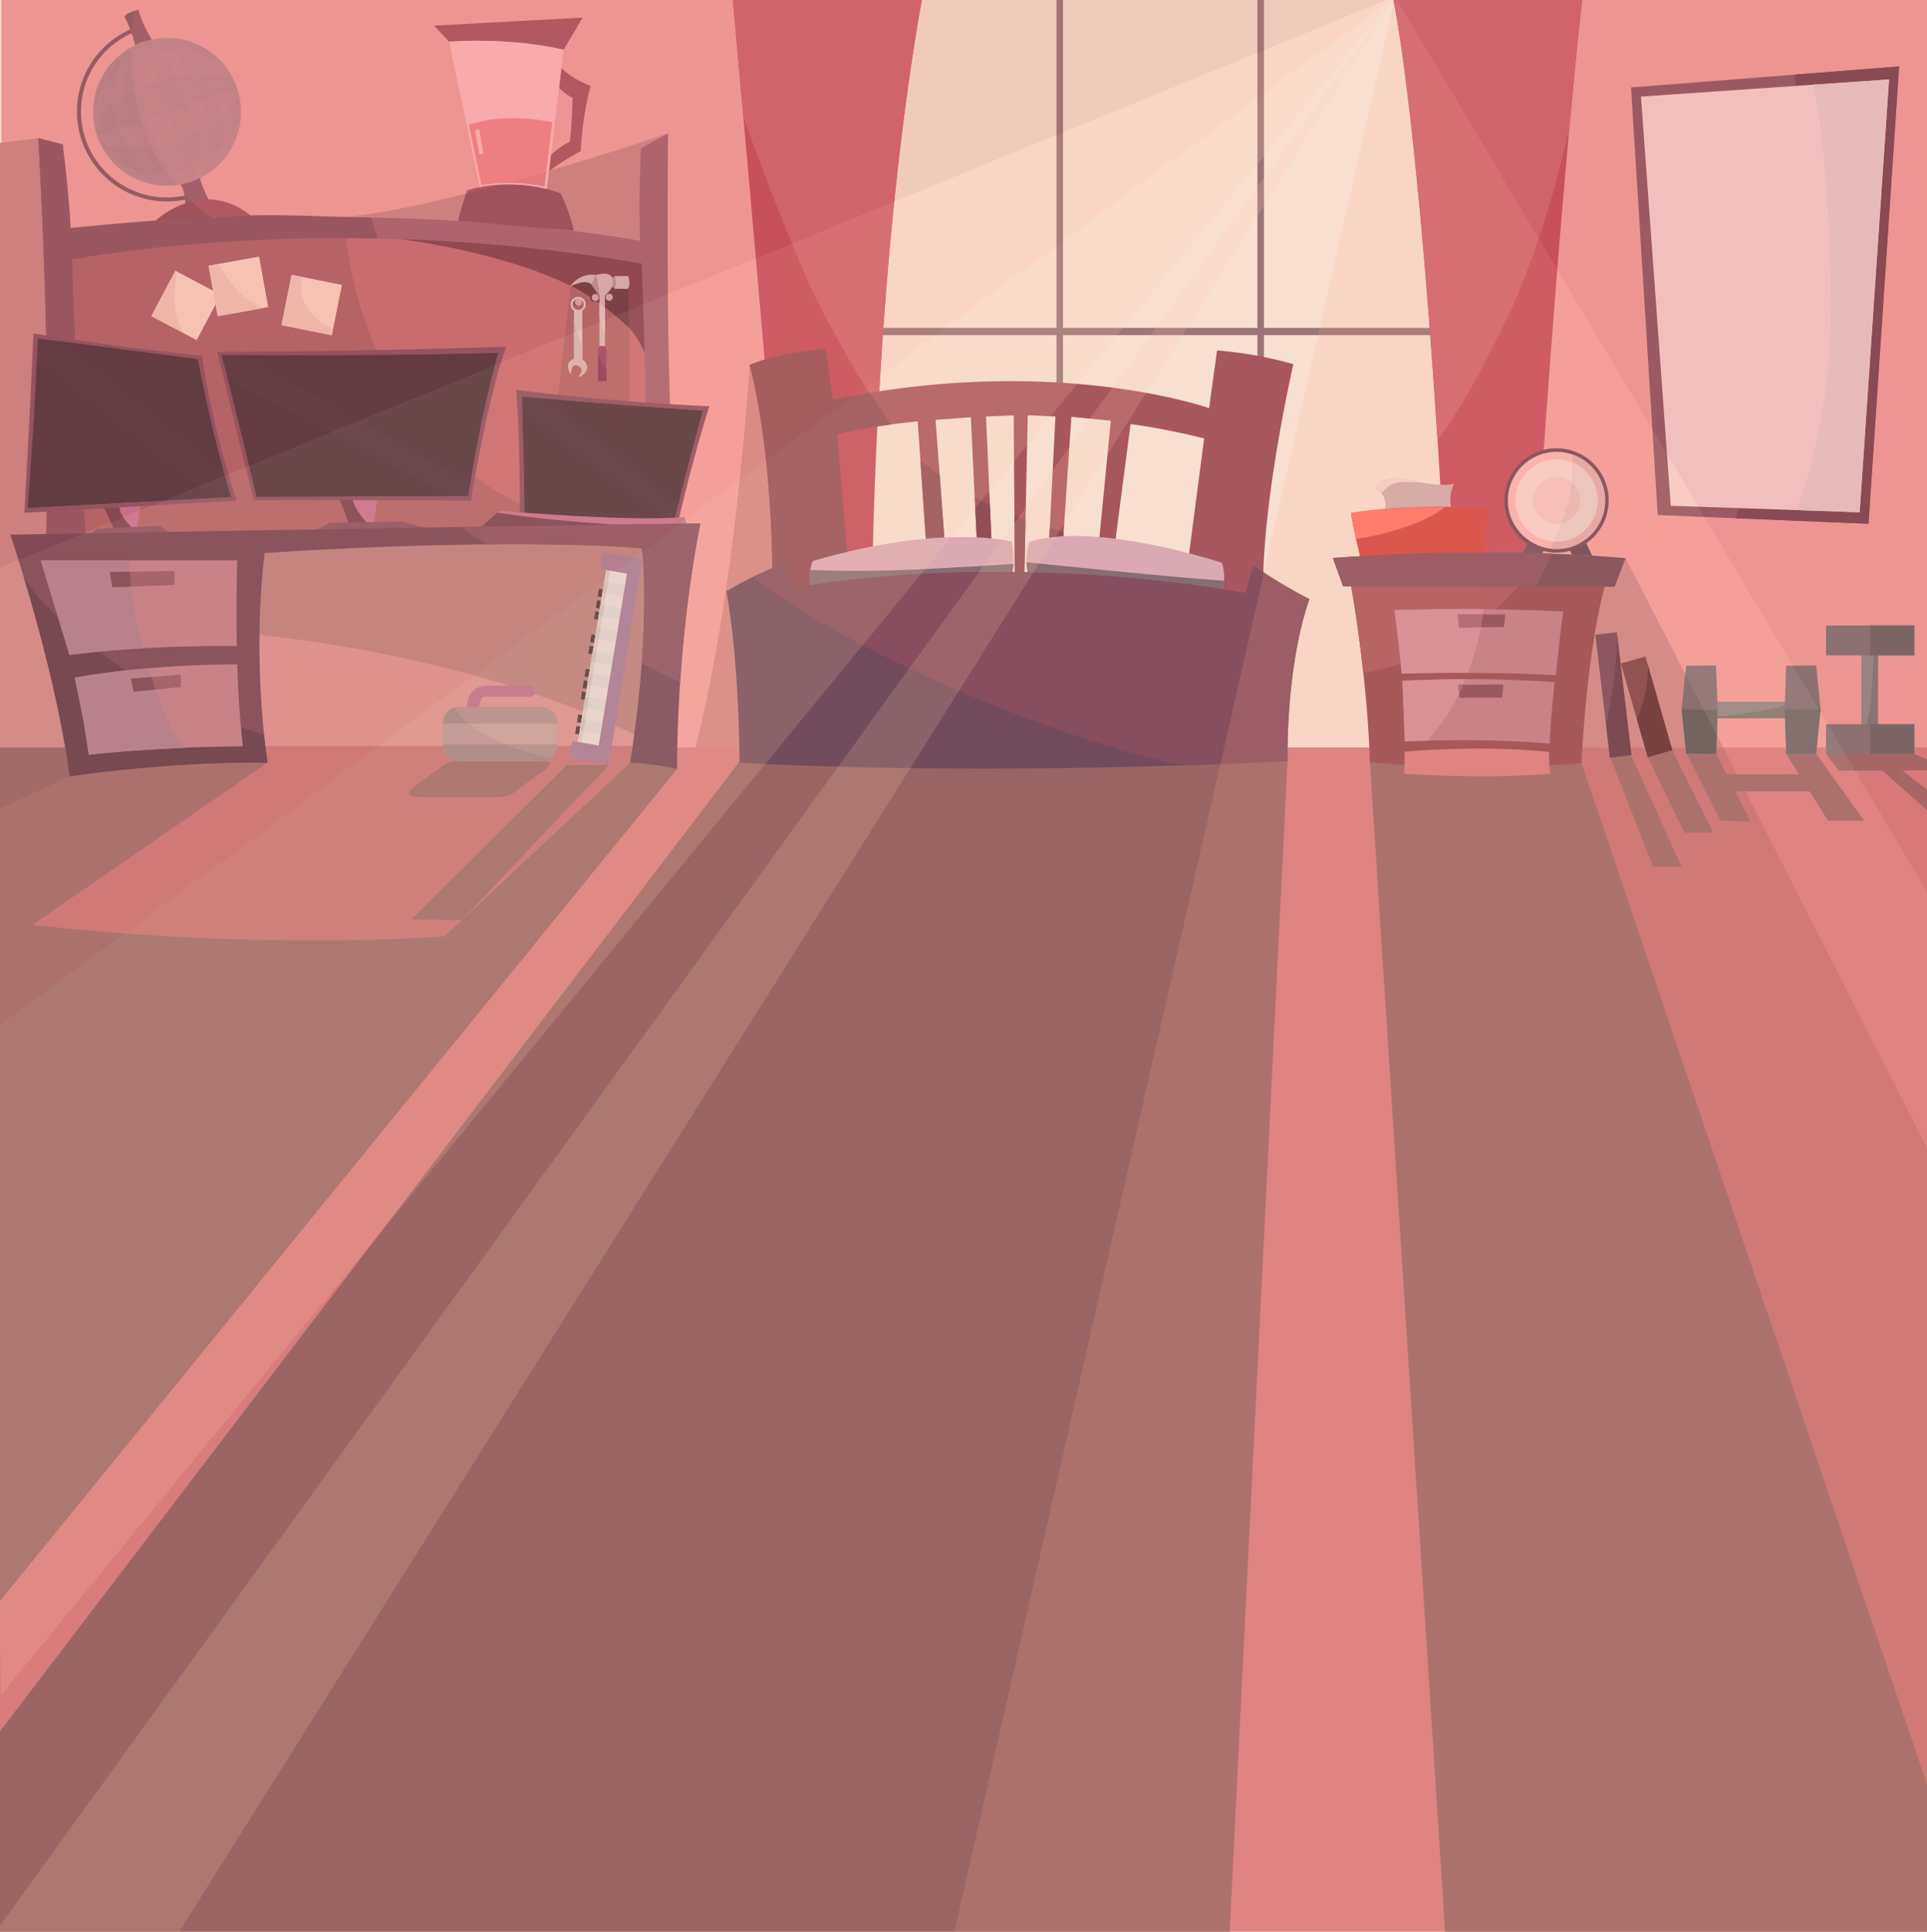<svg xmlns="http://www.w3.org/2000/svg" viewBox="6 11 1918 1923">
    <g id="Background">
        <rect x="6.558" y="6.722" width="1924" height="1930" style="fill: #f7dfd2"/>
        <rect x="1057.544" y="2.158" width="6.475" height="407.938" style="fill: #997579"/>
        <rect x="1257.556" width="6.475" height="407.938" style="fill: #997579"/>
        <rect x="876.239" y="337.43" width="581.329" height="7.195" style="fill: #997579"/>
        <rect x="7.496" y="6.488" width="822" height="800" style="fill: #f29f9c"/>
        <rect x="1494.558" y="6.722" width="436" height="800" style="fill: #f29f9c"/>
        <path d="M727.396-3.828s37.64,411.612,60.71,712.732l78.923-149.346s3.643-308.406,49.782-563.386Z"
              transform="translate(7.558 9.722)" style="fill: #c44b5c"/>
        <path d="M1384.275-3.828s29.141,120.205,54.639,609.526l88.636-48.568s21.856-341.189,46.139-560.958Z"
              transform="translate(7.558 9.722)" style="fill: #c44b5c"/>
        <path d="M872.692,406.815C878.79,294.338,891.31,137.095,916.81-3.828H727.396s4.346,47.527,10.99,122.097c0,0,43.795,121.62,72.544,180.224A1083.533,1083.533,0,0,0,872.692,406.815Z"
              transform="translate(7.558 9.722)" style="fill: #ce616c"/>
        <path d="M1429.245,439.018C1406.586,88.204,1384.275-3.828,1384.275-3.828h189.414c-4.482,40.559-8.881,85.254-13.075,131.176,0,0-21.674,107.682-64.913,196.63S1429.245,439.018,1429.245,439.018Z"
              transform="translate(7.558 9.722)" style="fill: #ce616c"/>
        <polygon points="1721.362 755.433 1623.967 566.653 1581.354 590.702 1557.727 813.047 1721.362 755.433"
                 style="fill: #cc8587"/>
        <path d="M744.58,364.646s-14.825,245.231-59.3,399.658L805.733,755.038,787.202,370.205Z"
              transform="translate(7.558 9.722)" style="fill: #d38584"/>
        <path d="M663.31,134.166S435.302,211.586,336.178,217.627l313.035,32.668Z"
              transform="translate(7.558 9.722)" style="fill: #cc8587"/>
        <polygon points="258.368 555.336 256.815 772.747 644.273 783.618 673.779 542.912 258.368 555.336"
                 style="fill: #d88e8d"/>
        <path d="M244.82,632.43s220.932,16.026,397.792,106.459L663.79,535.701l-419.541,3.434Z"
              transform="translate(7.558 9.722)" style="fill: #ba7d7e"/>
        <polygon points="44.058 148.472 4.582 153.463 4.582 785.316 209.48 756.191 44.058 148.472"
                 style="fill: #cc8587"/>
        <rect x="5.116" y="755.121" width="1926.955" height="1185.162" style="fill: #d87c7e"/>
        <polygon
                points="0 1742.473 760.55 744.89 1277.265 743.588 1287.532 768.615 1229.778 1937.174 3.465 1936.533 0 1742.473"
                style="fill: #9b6566"/>
        <polygon points="1721.362 755.433 1560.262 755.433 1934.511 1839.966 1934.511 1174.866 1721.362 755.433"
                 style="fill: #c47073"/>
        <path d="M1361.953,760.147l3.458-10.374,26.801-.432,4.157,13.439v8.812s76.367,5.741,145.657,0l-1.602-8.812,2.136-13.084,27.903.534,2.003,10.547,352.783,1042.919-.737,126.866-487.442-1.983Z"
              transform="translate(7.558 9.722)" style="fill: #9b6566"/>
        <polygon points="668.084 753.642 222.389 753.642 17.921 920.777 44.341 977.638 478.549 995.443 668.084 753.642"
                 style="fill: #c47073"/>
        <polygon points="5.116 755.121 179.491 755.121 4.87 840.115 5.116 755.121" style="fill: #8e5e61"/>
        <path d="M93.711,762.48l-96.643,44.723-.338,789.952,675.685-830.37-22.322-19.032-24.453,12.838L441.098,933.442S265.232,948.249,30.696,922.034l234.068-161.507-43.537-14.512Z"
              transform="translate(7.558 9.722)" style="fill: #9b6566"/>
        <polygon points="611.841 772.699 465.879 926.798 415.581 926.305 570.074 772.731 611.841 772.699"
                 style="fill: #9b6566"/>
        <path d="M547.253,751.549l-8.504,7.236s14.758-.493,1.166,9.5c-16.113,11.847-26,19-26,19s-7,7.549-20.5,7.549h-72.5s-25.702.854-10-10.549c8.091-5.876,28.5-20.61,28.5-20.61s5-5.39,15.75-4.89l8.309-5.872Z"
              transform="translate(7.558 9.722)" style="fill: #9b6566"/>
        <polygon
                points="1621.326 754.982 1628.993 761.538 1679.763 874.008 1651.473 874.008 1608.353 764.318 1609.533 756.074 1621.326 754.982"
                style="fill: #9b6566"/>
        <polygon
                points="1646.749 757.397 1645.913 764.318 1682.473 840.008 1711.303 840.008 1670.493 757.758 1662.782 755.128 1646.749 757.397"
                style="fill: #9b6566"/>
        <polygon
                points="1930.503 822.148 1930.503 823.148 1879.603 778.228 1836.183 778.228 1823.513 761.538 1911.303 761.538 1930.503 770.028 1930.503 778.008 1899.473 778.008 1930.503 802.248 1930.503 822.148"
                style="fill: #9b6566"/>
        <polygon
                points="1733.123 798.868 1748.473 829.008 1718.473 828.008 1684.473 761.008 1714.113 761.538 1724.473 781.888 1796.543 781.848 1783.473 761.008 1813.473 761.008 1861.473 828.008 1825.473 828.008 1807.203 798.868 1733.123 798.868"
                style="fill: #9b6566"/>
        <path d="M1255.889,575.99s-1.133-70.237,29.832-212.221a390.095,390.095,0,0,0-75.901-13.594l-7.93,57.398s-154.068-54.377-374.597-8.308L820.495,348.664s-44.965,2.51-75.915,15.982c0,0,24.182,81.444,22.671,236.645l79.3-12.084-4.909-38.517-9.818-117.062s32.098-8.308,80.055-12.839l8.308,120.838,18.503-1.133-9.063-121.215,35.118-2.643,6.042,124.614,14.727,2.643L979.85,415.88l27.566-1.133,1.133,160.11,9.44.378,3.399-160.488,27.566,1.133-6.42,126.502,13.972-2.266,8.308-123.859,39.272,3.776L1092.002,543.515l15.86,1.888,15.86-121.971a685.307,685.307,0,0,1,73.258,14.349s-9.818,74.768-18.126,138.586l47.958,38.139Z"
              transform="translate(7.558 9.722)" style="fill: #a8565f"/>
        <polygon points="1050.858 537.019 1050.092 552.105 1064.064 549.839 1064.676 540.723 1050.858 537.019"
                 style="fill: #934d57"/>
        <polygon points="1015.684 524.82 1016.107 584.58 1025.547 584.957 1026.73 529.114 1015.684 524.82"
                 style="fill: #934d57"/>
        <polygon points="976.152 505.737 978.345 550.972 993.072 553.615 991.31 513.802 976.152 505.737"
                 style="fill: #934d57"/>
        <polygon points="922.147 469.934 927.744 551.349 946.247 550.216 941.299 484.038 922.147 469.934"
                 style="fill: #934d57"/>
        <path d="M864.19,392.362q-18.112,2.994-36.898,6.903L820.495,348.664s-44.965,2.51-75.915,15.982c0,0,24.182,81.444,22.671,236.645l79.3-12.084-4.909-38.517-9.818-117.062s20.707-5.359,53.707-9.817"
              transform="translate(7.558 9.722)" style="fill: #934d57"/>
        <path d="M807.594,559.751s-4.924,7.842-2.189,23.891c0,0,99.578,4.924,200.433-11.855,0,0,3.1-9.119-.182-31.369C1005.656,540.419,936.17,521.999,807.594,559.751Z"
              transform="translate(7.558 9.722)" style="fill: #dba9b4"/>
        <path d="M1022.617,540.966s-4.924,17.508-.912,31.004c0,0,85.717,21.156,193.685,15.684a46.697,46.697,0,0,0-.73-26.08S1087.178,519.446,1022.617,540.966Z"
              transform="translate(7.558 9.722)" style="fill: #dba9b4"/>
        <path d="M1007.082,562.668a36.903,36.903,0,0,1-1.244,9.12c-100.855,16.779-200.433,11.855-200.433,11.855a49.736,49.736,0,0,1-.467-14.944s46.064,2.411,107.335-.598C974.409,565.049,1007.082,562.668,1007.082,562.668Z"
              transform="translate(7.558 9.722)" style="fill: #876c74"/>
        <path d="M1216.763,579.444a39.935,39.935,0,0,1-1.373,8.21c-107.968,5.471-193.685-15.684-193.685-15.684a42.029,42.029,0,0,1-1.562-11.019s37.312,3.944,98.788,9.924S1216.763,579.444,1216.763,579.444Z"
              transform="translate(7.558 9.722)" style="fill: #876c74"/>
        <path d="M721.354,589.92s12.252,58.989,13.159,170.614c0,0,225.15,14.415,545.462-1.641,0,0-2.312-91.833,21.738-161.259a458.413,458.413,0,0,1-55.812-33.578l-7.714,27.679S1009.945,547.721,788.51,586.744l-8.621-24.957A380.454,380.454,0,0,0,721.354,589.92Z"
              transform="translate(7.558 9.722)" style="fill: #724c5d"/>
        <path d="M1176.693,763.185c33.128-1.094,67.614-2.504,103.281-4.292,0,0-2.312-91.833,21.738-161.259a458.413,458.413,0,0,1-55.812-33.578l-7.714,27.679S1009.945,547.721,788.51,586.744l-8.621-24.957s-13.726,4.991-31.462,13.565c0,0,51.261,46.13,193.023,108.572S1176.693,763.185,1176.693,763.185Z"
              transform="translate(7.558 9.722)" style="fill: #874e5f"/>
        <path d="M1396.591,749.643s73.17-7.245,143.683.241l.151,12.895a291.612,291.612,0,0,0,32.042-2.003s4.996-107.969,23.107-175.343l-20.526-14.731-219.509,5.071-12.316,8.935s15.969,87.417,18.73,175.438c0,0,20.215,1.755,34.416,2.632Z"
              transform="translate(7.558 9.722)" style="fill: #934751"/>
        <path d="M1377.204,508.55s2.953-13.783-9.423-21.377c0,0,6.048-15.048,36.426-7.595s41.629,3.235,41.629,3.235a33.948,33.948,0,0,0-3.094,22.924c2.813,13.079-46.411,10.126-46.411,10.126Z"
              transform="translate(7.558 9.722)" style="fill: #d1acad"/>
        <path d="M1355.363,670.868c-5.465-49.619-12.14-86.158-12.14-86.158l12.316-8.935,163.383-3.775s-19.622,32.472-66.148,62.278C1405.855,664.334,1355.363,670.868,1355.363,670.868Z"
              transform="translate(7.558 9.722)" style="fill: #a8565f"/>
        <path d="M1414.718,481.857c-3.215-.598-6.713-1.347-10.511-2.279-30.378-7.454-36.426,7.595-36.426,7.595a20.44,20.44,0,0,1,5.806,5.238s7.427-10.555,18.044-11.045A218.816,218.816,0,0,1,1414.718,481.857Z"
              transform="translate(7.558 9.722)" style="fill: #f9d2d2"/>
        <path d="M1343.364,511.79c-.495.074,1.942,15.396,9.293,45.495l124.14-2.774,2.635-46.604S1415.629,500.971,1343.364,511.79Z"
              transform="translate(7.558 9.722)" style="fill: #d34540"/>
        <path d="M1325.092,556.79s149.315-12.416,291.317.141l-10.825,28.486-270.334-.462Z"
              transform="translate(7.558 9.722)" style="fill: #724656"/>
        <path d="M1436.537,505.764a591.081,591.081,0,0,0-93.173,6.026c-.373.056.923,8.795,4.741,26.016,0,0,21.599-2.445,50.111-12.179C1426.841,515.855,1436.537,505.764,1436.537,505.764Z"
              transform="translate(7.558 9.722)" style="fill: #ff7366"/>
        <path d="M1526.749,585.282l-191.499-.327-10.158-28.165a2061.946,2061.946,0,0,1,217.76-4.328s-1.253,3.626-7.618,16.531S1526.749,585.282,1526.749,585.282Z"
              transform="translate(7.558 9.722)" style="fill: #874e5f"/>
        <path d="M1386.331,608.725s4.492,31.231,7.273,63.103c0,0,85.992-2.353,153.587,1.711,0,0,2.567-30.803,7.273-63.531C1554.464,610.008,1471.895,605.73,1386.331,608.725Z"
              transform="translate(7.558 9.722)" style="fill: #bc7a88"/>
        <path d="M1394.246,679.101s1.497,35.295,2.353,60.323c0,0,77.649-3.85,144.175,2.139,0,0,1.497-30.161,5.134-61.178A1224.005,1224.005,0,0,0,1394.246,679.101Z"
              transform="translate(7.558 9.722)" style="fill: #bc7a88"/>
        <path d="M1459.626,671.164c-37.297-.121-66.022.665-66.022.665-2.781-31.873-7.273-63.103-7.273-63.103,31.279-1.095,62.158-1.218,88.75-.933,0,0-2.753,20.769-6.141,34.424A283.41,283.41,0,0,1,1459.626,671.164Z"
              transform="translate(7.558 9.722)" style="fill: #d18b98"/>
        <path d="M1418.772,738.658c-13.719.347-22.173.766-22.173.766-.856-25.027-2.353-60.323-2.353-60.323,22.436-1.205,43.748-1.671,62.926-1.708a240.034,240.034,0,0,1-15.521,31.447C1432.602,723.847,1418.772,738.658,1418.772,738.658Z"
              transform="translate(7.558 9.722)" style="fill: #d18b98"/>
        <polygon points="1457.507 692.675 1502.457 692.464 1500.975 705.447 1458.848 705.659 1457.507 692.675"
                 style="fill: #844756"/>
        <polygon points="1456.999 622.639 1504.255 622.639 1502.922 635.241 1458.453 635.725 1456.999 622.639"
                 style="fill: #844756"/>
        <path d="M1472.576,625.767l-21.68.236-1.454-13.086h25.231s-.123,1.012-.945,6.56S1472.576,625.767,1472.576,625.767Z"
              transform="translate(7.558 9.722)" style="fill: #a56271"/>
        <path d="M1450.792,691.639l-.89-8.615,4.943-.023S1453.583,686.263,1450.792,691.639Z"
              transform="translate(7.558 9.722)" style="fill: #a56271"/>
        <polygon points="63.085 254.609 341.003 233.869 656.771 260.018 665.736 543.787 69.603 559.194 63.085 254.609"
                 style="fill: #c66d72"/>
        <path d="M342.075,229.677S357.057,505.892,629.526,533.982l-568.347,9.363L58.838,246.063Z"
              transform="translate(7.558 9.722)" style="fill: #af6268"/>
        <path d="M378.985,237.13s244.776,23.312,265.021,129.136l2.761-112.266L386.654,230.995Z"
              transform="translate(7.558 9.722)" style="fill: #82414d"/>
        <polygon points="573.828 295.381 560.833 410.417 632.79 416.674 632.309 292.012 591.878 288.161 573.828 295.381"
                 style="fill: #af6167"/>
        <path d="M624.927,327.96l-.176-45.67L584.32,278.439l-18.05,7.22S592.242,297.286,624.927,327.96Z"
              transform="translate(7.558 9.722)" style="fill: #683841"/>
        <path d="M36.5,138.749s13.75,228.453,7.625,401.042l39.529-7.238S74.19,392.256,70.292,259.752c0,0,251.09-50.663,566.761,3.897,0,0,6.124,127.493,3.897,269.462l36.188-1.113s-17.08-15.113-13.829-397.831l-26.813,14.794s-2.679,43.142-1.009,92.135c0,0-231.713-45.567-566.866-10.295,0,0-.557-27.28-7.794-85.738Z"
              transform="translate(7.558 9.722)" style="fill: #a56271"/>
        <path d="M367.948,217.92c-87.489-1.203-106.315-8.574-299.35,10.295,0,0-.533-24.694-7.77-83.152l-24.328-6.314s13.75,228.453,7.625,401.042l39.529-7.238S74.19,392.256,70.292,259.752c0,0,122.492-24.716,303.925-21.031"
              transform="translate(7.558 9.722)" style="fill: #8c5361"/>
        <polygon points="1629.413 98.028 1655.965 523.738 1865.774 532.444 1896.244 77.134 1629.413 98.028"
                 style="fill: #905663"/>
        <path d="M1725.96,517.234l132.256,5.488L1888.686,67.412l-103.862,8.133s5.178,41.381-11.597,206.516C1760.409,408.232,1725.96,517.234,1725.96,517.234Z"
              transform="translate(7.558 9.722)" style="fill: #774350"/>
        <polygon points="1639.299 107.16 1886.23 90.102 1856.988 521.013 1668.947 514.515 1639.299 107.16"
                 style="fill: #f9d2d2"/>
        <path d="M1786.541,509.118l62.889,2.173L1878.672,80.38l-75.23,5.197s14.32,63.407,17.356,199.615S1786.541,509.118,1786.541,509.118Z"
              transform="translate(7.558 9.722)" style="fill: #eacacb"/>
        <polygon points="108.96 515.148 119.562 538.201 138.671 537.215 123.137 512.805 108.96 515.148"
                 style="fill: #75414f"/>
        <polygon points="343.689 507.011 353.305 532.654 371.551 532.407 356.017 506.641 343.689 507.011"
                 style="fill: #75414f"/>
        <path d="M135.008,526.382l3.27-22.373-20.663,1.858s-2.067,7.574,13.497,21.625Z"
              transform="translate(7.558 9.722)" style="fill: #c47092"/>
        <path d="M349.591,498.286s-.52,6.838,13.974,23.636l7.135-.743,3.419-23.116Z"
              transform="translate(7.558 9.722)" style="fill: #c47092"/>
        <path d="M22.694,511.782l211.501-12.123S211.755,437.241,199.375,355.478c0,0-67.577-6.448-167.653-22.182C31.722,333.296,28.111,418.928,22.694,511.782Z"
              transform="translate(7.558 9.722)" style="fill: #874e5f"/>
        <path d="M214.592,351.609,250.96,499.402s144.697-.774,216.143.516c0,0,15.992-99.56,35.078-153.467C502.181,346.451,368.059,351.093,214.592,351.609Z"
              transform="translate(7.558 9.722)" style="fill: #874e5f"/>
        <path d="M512.241,389.267s3.869,49.264,3.611,125.353l157.336,6.964s14.96-64.482,31.209-115.809C704.397,405.774,598.904,401.131,512.241,389.267Z"
              transform="translate(7.558 9.722)" style="fill: #874e5f"/>
        <polygon points="96.085 543.214 101.951 537.347 164.913 534.485 176.217 542.069 96.085 543.214"
                 style="fill: #884f61"/>
        <polygon points="334.766 531.48 316.45 540.495 434.932 538.062 406.027 530.335 334.766 531.48"
                 style="fill: #884f61"/>
        <path d="M35.91,338.146,195.272,358.966s14.137,76.596,33.158,137L26.143,506.761S34.111,404.718,35.91,338.146Z"
              transform="translate(7.558 9.722)" style="fill: #4c353e"/>
        <path d="M218.928,354.681s148.264,1.644,275.159-1.972a1269.363,1269.363,0,0,0-29.587,142.346l-210.725.657S235.365,417.143,218.928,354.681Z"
              transform="translate(7.558 9.722)" style="fill: #4c353e"/>
        <path d="M518.085,396.103s2.301,66.406,2.63,116.704c0,0,85.145,11.506,149.25,5.26,0,0,12.492-53.585,27.943-107.828C697.908,410.239,608.161,404.65,518.085,396.103Z"
              transform="translate(7.558 9.722)" style="fill: #4c353e"/>
        <path d="M35.231,358.237c-2.581,65.183-9.089,148.524-9.089,148.524L211.173,496.887Z"
              transform="translate(7.558 9.722)" style="fill: #49323b"/>
        <path d="M221.119,471.218C205.898,416.538,195.272,358.966,195.272,358.966L59.713,341.256Z"
              transform="translate(7.558 9.722)" style="fill: #49323b"/>
        <path d="M445.377,495.115l-191.602.598S239.534,434.937,224.92,377.797Z"
              transform="translate(7.558 9.722)" style="fill: #49323b"/>
        <path d="M466.512,482.026a1260.739,1260.739,0,0,1,27.574-129.317c-98.565,2.809-210.022,2.444-254.877,2.141Z"
              transform="translate(7.558 9.722)" style="fill: #49323b"/>
        <path d="M542.186,398.324C623.499,405.606,697.908,410.239,697.908,410.239c-10.468,36.749-19.578,73.197-24.365,92.883Z"
              transform="translate(7.558 9.722)" style="fill: #49323b"/>
        <path d="M518.588,411.722c.697,22.67,1.896,65.834,2.127,101.086,0,0,76.107,10.285,138.586,6.128Z"
              transform="translate(7.558 9.722)" style="fill: #49323b"/>
        <path d="M495.546,509.737l-20.937,18.566,209.959-.988L679.038,515.86S640.325,521.588,495.546,509.737Z"
              transform="translate(7.558 9.722)" style="fill: #c47092"/>
        <path d="M676.577,527.354l-201.967.95,18.921-16.779s37.042,6.533,107.743,11.441S676.577,527.354,676.577,527.354Z"
              transform="translate(7.558 9.722)" style="fill: #75414f"/>
        <path d="M8.683,533.536S53.144,663.78,67.79,774.148c0,0,99.983-15.212,196.974-13.621,0,0-15.992-98.838-2.915-208.683,0,0,233.289-16.215,375.564-4.708,0,0,9.933,73.838-11.772,213.455a259.122,259.122,0,0,1,46.774,6.195s-1.526-119.743,23.058-244.234C695.473,522.552,670.366,522.029,8.683,533.536Z"
              transform="translate(7.558 9.722)" style="fill: #724253"/>
        <path d="M675.39,680.761c2.936-44.155,8.721-100.675,20.083-158.209,0,0-12.022-.25-238.674,3.408l25.977,17.213c53.769-.57,108.904.264,154.636,3.963,0,0,5.277,39.225-.266,114.554Z"
              transform="translate(7.558 9.722)" style="fill: #874e5f"/>
        <path d="M260.862,732.405s-73.771-19.021-147.028-70.172-91.656-86.141-91.656-86.141c14.323,47.446,36.167,126.884,45.612,198.057,0,0,99.983-15.212,196.974-13.621,0,0-1.629-10.067-3.422-27.347"
              transform="translate(7.558 9.722)" style="fill: #5b3544"/>
        <path d="M39.029,559.131H234.649s-1.349,25.363-.54,85.263c0,0-90.39-1.349-166.48,8.904Z"
              transform="translate(7.558 9.722)" style="fill: #bc7a88"/>
        <path d="M73.154,675.83c-.992.174,7.542,31.844,13.687,76.817,0,0,64.806-7.821,153.356-8.38,0,0-4.469-35.755-5.587-81.566C234.61,662.701,154.161,661.584,73.154,675.83Z"
              transform="translate(7.558 9.722)" style="fill: #bc7a88"/>
        <path d="M141.073,646.627c-23.689,1.331-49.287,3.416-73.444,6.672l-28.601-94.168H127.063s.112,17.884,4.932,46.653S141.073,646.627,141.073,646.627Z"
              transform="translate(7.558 9.722)" style="fill: #aa798c"/>
        <path d="M181.898,745.683c-57.279,2.405-95.057,6.965-95.057,6.965-6.145-44.973-14.679-76.643-13.687-76.817,25.474-4.48,50.892-7.44,73.771-9.394,0,0,3.732,17.57,15.24,44.162S181.898,745.683,181.898,745.683Z"
              transform="translate(7.558 9.722)" style="fill: #aa798c"/>
        <polygon points="115.167 580.473 179.652 579.395 179.652 593.246 117.937 595.709 115.167 580.473"
                 style="fill: #935564"/>
        <polygon points="136.405 686.664 185.961 682.509 186.115 694.975 138.868 699.592 136.405 686.664"
                 style="fill: #935564"/>
        <path d="M153.246,687.726l-21.936,2.144-2.462-12.928,20.426-1.713s.621,2.376,1.686,6.035A59.643,59.643,0,0,0,153.246,687.726Z"
              transform="translate(7.558 9.722)" style="fill: #75414f"/>
        <path d="M129.058,585.241l-18.678.745-2.77-15.236,20.006-.334s.269,3.921.635,7.733S129.058,585.241,129.058,585.241Z"
              transform="translate(7.558 9.722)" style="fill: #75414f"/>
        <rect x="158.06" y="279.79" width="51.091" height="51.091"
              transform="translate(171.958 -40.712) rotate(27.929)" style="fill: #ffd5c5"/>
        <rect x="210.167" y="260.868" width="51.091" height="51.091"
              transform="translate(-39.687 56.285) rotate(-10.26)" style="fill: #ffd5c5"/>
        <rect x="283.146" y="279.385" width="51.091" height="51.091"
              transform="translate(73.611 -45.069) rotate(11.351)" style="fill: #ffd5c5"/>
        <path d="M180.619,332.666l-31.549-16.725,23.93-45.14,1.525.808s-2.169,8.923-2.169,28.547S180.619,332.666,180.619,332.666Z"
              transform="translate(7.558 9.722)" style="fill: #f4c6b8"/>
        <path d="M260.686,307.855l-45.561,8.247-9.1-50.274,10.287-1.862s3.047,8.526,16.832,24.417S260.686,307.855,260.686,307.855Z"
              transform="translate(7.558 9.722)" style="fill: #f4c6b8"/>
        <path d="M329.973,328.712l-1.263,6.292-50.092-10.056,10.056-50.092,10.619,2.132a39.727,39.727,0,0,0,4.403,29.678C312.597,321.791,329.973,328.712,329.973,328.712Z"
              transform="translate(7.558 9.722)" style="fill: #f4c6b8"/>
        <path d="M572.179,299.347s-3.244,1.567-2.368,4.67c.699,2.479,4.497,1.844,4.497,1.844a4.114,4.114,0,0,0,2.248-1.214c.72-.944-1.124-4.992-1.124-4.992Z"
              transform="translate(7.558 9.722)" style="fill: #563f41"/>
        <path d="M589.597,294.125s-3.283.495-3.642,3.642a3.373,3.373,0,0,0,2.774,3.725,5.199,5.199,0,0,0,4.421-1.296c1.889-1.844-2.024-5.441-2.024-5.441Z"
              transform="translate(7.558 9.722)" style="fill: #563f41"/>
        <path d="M602.968,294.234s-3.727,1.616-2.354,4.747c1.777,4.05,5.763,1.328,5.763,1.328Z"
              transform="translate(7.558 9.722)" style="fill: #563f41"/>
        <circle cx="581.695" cy="311.955" r="3.503" style="fill: #dba5a9"/>
        <circle cx="598.519" cy="307.089" r="3.503" style="fill: #dba5a9"/>
        <circle cx="612.374" cy="306.897" r="3.503" style="fill: #dba5a9"/>
    </g>
    <g id="Books">
        <rect x="1593.555" y="631.476" width="21.501" height="123.16"
              transform="translate(-63.002 203.833) rotate(-6.775)" style="fill: #754457"/>
        <polygon points="1619.323 671.578 1643.753 664.568 1670.493 757.818 1646.063 764.818 1619.323 671.578"
                 style="fill: #7a3f45"/>
        <path d="M1597.044,723.062l3.851,32.414,21.35-2.54-14.138-119.002A487.895,487.895,0,0,1,1597.044,723.062Z"
              transform="translate(7.558 9.722)" style="fill: #603647"/>
        <path d="M1627.484,716.667l11.021,38.429,24.43-7-24.405-85.106S1640.483,689.827,1627.484,716.667Z"
              transform="translate(7.558 9.722)" style="fill: #5b2b31"/>
    </g>
    <g id="Dumbbells">
        <rect x="1709.595" y="709.585" width="76.314" height="16.494" style="fill: #8c8889"/>
        <rect x="1858.703" y="661.862" width="16.494" height="74.334" style="fill: #8c8889"/>
        <path d="M1855.054,726.474h12.585V652.14h-4.449s.141,11.592-1.844,37.167S1855.054,726.474,1855.054,726.474Z"
              transform="translate(7.558 9.722)" style="fill: #7c7572"/>
        <path d="M1778.35,702.246v14.111h-76.314v-1.188S1754.105,711.532,1778.35,702.246Z"
              transform="translate(7.558 9.722)" style="fill: #7c7572"/>
        <polygon
                points="1684.331 673.727 1713.981 673.417 1715.634 717.634 1714.188 761.438 1684.331 761.335 1679.785 717.221 1684.331 673.727"
                style="fill: #7c7275"/>
        <polygon
                points="1782.373 717.324 1783.923 761.232 1813.677 761.541 1818.016 717.221 1813.78 673.52 1783.716 673.727 1782.373 717.324"
                style="fill: #7c7275"/>
        <rect x="1823.5" y="633.736" width="87.827" height="29.68" style="fill: #7c7275"/>
        <polygon points="1679.785 717.221 1684.331 761.335 1714.188 761.438 1715.634 717.634 1679.785 717.221"
                 style="fill: #666565"/>
        <rect x="1823.5" y="731.951" width="87.827" height="29.68" style="fill: #7c7275"/>
        <polygon points="1782.373 717.324 1783.923 761.232 1813.677 761.541 1818.016 717.221 1782.373 717.324"
                 style="fill: #666565"/>
        <rect x="1867.34" y="633.736" width="43.987" height="29.68" style="fill: #666565"/>
        <rect x="1867.34" y="731.951" width="43.987" height="29.68" style="fill: #666565"/>
        <path d="M1707.15,733.083" transform="translate(7.558 9.722)" style="fill: #7c7572"/>
        <polygon points="1701.716 717.491 1683.546 682.086 1679.785 717.221 1701.716 717.491" style="fill: #706468"/>
        <polyline points="1701.716 717.474 1679.785 717.221 1684.331 761.335 1714.188 761.438 1714.803 742.805"
                  style="fill: #565555"/>
    </g>
    <g id="Mini_Piano" data-name="Mini Piano">
        <rect x="571.458" y="724.404" width="5.154" height="7.797"
              transform="translate(133.553 -73.887) rotate(9.353)" style="fill: #49323b"/>
        <rect x="573.342" y="712.965" width="5.154" height="7.797"
              transform="translate(131.719 -74.345) rotate(9.353)" style="fill: #49323b"/>
        <rect x="577.121" y="690.019" width="5.154" height="7.797"
              transform="translate(128.04 -75.265) rotate(9.353)" style="fill: #49323b"/>
        <rect x="578.945" y="678.948" width="5.154" height="7.797"
              transform="translate(126.265 -75.708) rotate(9.353)" style="fill: #49323b"/>
        <rect x="580.829" y="667.508" width="5.154" height="7.797"
              transform="translate(124.431 -76.166) rotate(9.353)" style="fill: #49323b"/>
        <rect x="584.604" y="644.591" width="5.154" height="7.797"
              transform="translate(120.757 -77.085) rotate(9.353)" style="fill: #49323b"/>
        <rect x="586.488" y="633.151" width="5.154" height="7.797"
              transform="translate(118.923 -77.543) rotate(9.353)" style="fill: #49323b"/>
        <rect x="590.267" y="610.205" width="5.154" height="7.797"
              transform="translate(115.244 -78.462) rotate(9.353)" style="fill: #49323b"/>
        <rect x="592.091" y="599.134" width="5.154" height="7.797"
              transform="translate(113.469 -78.906) rotate(9.353)" style="fill: #49323b"/>
        <rect x="593.975" y="587.695" width="5.154" height="7.797"
              transform="translate(111.635 -79.364) rotate(9.353)" style="fill: #49323b"/>
        <rect x="574.699" y="724.583" width="24.31" height="19.906"
              transform="translate(134.737 -75.888) rotate(9.353)" style="fill: #e5d8d6"/>
        <rect x="578.138" y="703.709" width="24.31" height="19.906"
              transform="translate(131.39 -76.724) rotate(9.353)" style="fill: #e5d8d6"/>
        <rect x="581.938" y="680.637" width="24.31" height="19.906"
              transform="translate(127.691 -77.648) rotate(9.353)" style="fill: #e5d8d6"/>
        <rect x="585.693" y="657.84" width="24.31" height="19.906"
              transform="translate(124.036 -78.562) rotate(9.353)" style="fill: #e5d8d6"/>
        <rect x="589.583" y="634.219" width="24.31" height="19.906"
              transform="translate(120.249 -79.508) rotate(9.353)" style="fill: #e5d8d6"/>
        <rect x="593.157" y="612.521" width="24.31" height="19.906"
              transform="translate(116.77 -80.377) rotate(9.353)" style="fill: #e5d8d6"/>
        <rect x="597.002" y="589.175" width="24.31" height="19.906"
              transform="translate(113.027 -81.313) rotate(9.353)" style="fill: #e5d8d6"/>
        <rect x="600.576" y="567.477" width="24.31" height="19.906"
              transform="translate(109.548 -82.182) rotate(9.353)" style="fill: #e5d8d6"/>
        <rect x="576.284" y="719.189" width="24.31" height="11.452"
              transform="translate(133.194 -76.273) rotate(9.353)" style="fill: #dbd2d1"/>
        <rect x="580.046" y="696.347" width="24.31" height="11.452"
              transform="translate(129.532 -77.188) rotate(9.353)" style="fill: #dbd2d1"/>
        <rect x="583.744" y="673.53" width="24.31" height="11.452"
              transform="translate(125.873 -78.092) rotate(9.353)" style="fill: #dbd2d1"/>
        <rect x="587.498" y="650.734" width="24.31" height="11.452"
              transform="translate(122.218 -79.006) rotate(9.353)" style="fill: #dbd2d1"/>
        <rect x="591.243" y="627.997" width="24.31" height="11.452"
              transform="translate(118.573 -79.917) rotate(9.353)" style="fill: #dbd2d1"/>
        <rect x="595.027" y="605.024" width="24.31" height="11.452"
              transform="translate(114.889 -80.837) rotate(9.353)" style="fill: #dbd2d1"/>
        <rect x="598.772" y="582.287" width="24.31" height="11.452"
              transform="translate(111.244 -81.748) rotate(9.353)" style="fill: #dbd2d1"/>
        <rect x="574.785" y="722.913" width="3.852" height="19.906"
              transform="translate(134.33 -74.261) rotate(9.353)" style="fill: #d8c6c3"/>
        <rect x="578.224" y="702.038" width="3.852" height="19.906"
              transform="translate(130.984 -75.098) rotate(9.353)" style="fill: #d8c6c3"/>
        <rect x="582.024" y="678.967" width="3.852" height="19.906"
              transform="translate(127.284 -76.022) rotate(9.353)" style="fill: #d8c6c3"/>
        <rect x="585.779" y="656.17" width="3.852" height="19.906"
              transform="translate(123.629 -76.935) rotate(9.353)" style="fill: #d8c6c3"/>
        <rect x="589.669" y="632.549" width="3.852" height="19.906"
              transform="translate(119.842 -77.882) rotate(9.353)" style="fill: #d8c6c3"/>
        <rect x="593.243" y="610.85" width="3.852" height="19.906"
              transform="translate(116.363 -78.751) rotate(9.353)" style="fill: #d8c6c3"/>
        <rect x="597.088" y="587.504" width="3.852" height="19.906"
              transform="translate(112.62 -79.686) rotate(9.353)" style="fill: #d8c6c3"/>
        <rect x="600.662" y="565.806" width="3.852" height="19.906"
              transform="translate(109.141 -80.556) rotate(9.353)" style="fill: #d8c6c3"/>
        <rect x="576.37" y="717.518" width="3.852" height="11.452"
              transform="translate(132.788 -74.647) rotate(9.353)" style="fill: #c9bcbc"/>
        <rect x="580.132" y="694.676" width="3.852" height="11.452"
              transform="matrix(0.987, 0.163, -0.163, 0.987, 129.125, -75.562)" style="fill: #c9bcbc"/>
        <rect x="583.88" y="671.867" width="3.852" height="11.452"
              transform="matrix(0.987, 0.163, -0.163, 0.987, 125.468, -76.474)" style="fill: #c9bcbc"/>
        <rect x="587.634" y="649.071" width="3.852" height="11.452"
              transform="translate(121.813 -77.388) rotate(9.353)" style="fill: #c9bcbc"/>
        <rect x="591.379" y="626.335" width="3.852" height="11.452"
              transform="translate(118.168 -78.298) rotate(9.353)" style="fill: #c9bcbc"/>
        <rect x="595.163" y="603.361" width="3.852" height="11.452"
              transform="matrix(0.987, 0.163, -0.163, 0.987, 114.485, -79.219)" style="fill: #c9bcbc"/>
        <rect x="598.908" y="580.625" width="3.852" height="11.452"
              transform="matrix(0.987, 0.163, -0.163, 0.987, 110.839, -80.13)" style="fill: #c9bcbc"/>
        <path d="M596.073,567.758" transform="translate(7.558 9.722)" style="fill: #a37679"/>
        <polygon
                points="603.631 577.48 606.359 560.917 645.671 567.392 611.917 772.32 572.606 765.845 575.416 748.784 601.883 753.143 630.058 582.081 603.631 577.48"
                style="fill: #a37693"/>
    </g>
    <g id="Tools">
        <path d="M610.238,276.146s-.593,2.433-4.984.653l-.475,11.214s4.391-2.433,5.518.831L615.578,282.495Z"
              transform="translate(7.558 9.722)" style="fill: #b29494"/>
        <path d="M581.42,304.29a7.496,7.496,0,0,1-3.39,6.27v48.23c12.39,11-3.61,18-3.61,18,3-5,3-6,3-7s0-3-5-5-6,9-6,9c-6.9-12.82,3-15,3.39-15V310.56a7.499,7.499,0,1,1,11.61-6.27Zm-2,0a5.5,5.5,0,1,0-5.5,5.5A5.497,5.497,0,0,0,579.42,304.29Z"
              transform="translate(7.558 9.722)" style="fill: #e2c7c7"/>
        <path d="M578.025,344.116v14.67c12.39,11-3.61,18-3.61,18,3-5,3-6,3-7s0-3-5-5-6,9-6,9c-6.9-12.82,3-15,3.39-15v-39.68a60.62,60.62,0,0,0,1.908,9.163C573.29,334.014,578.025,344.116,578.025,344.116Z"
              transform="translate(7.558 9.722)" style="fill: #d6b5b4"/>
        <path d="M595.058,345.804V295.766l-8.051-11.514s-5.281-5.973-21.123,2.337c0,0,8.83-14.284,25.625-11.514,0,0,21.903-7.272,15.929,12.033,0,0-.26,1.905-6.839,8.657v51.51Z"
              transform="translate(7.558 9.722)" style="fill: #d6b5b4"/>
        <path d="M595.058,317.236V303.097l5.541,4.405v24.869S598.972,331.944,595.058,317.236Z"
              transform="translate(7.558 9.722)" style="fill: #e2c7c7"/>
        <path d="M595.058,295.766l-8.051-11.514s2.9-5.271,4.502-9.177C591.509,275.075,594.027,281.908,595.058,295.766Z"
              transform="translate(7.558 9.722)" style="fill: #b29494"/>
        <path d="M610.238,276.146h13.41s2.803,6.303,0,12.698H610.297S612.849,282.258,610.238,276.146Z"
              transform="translate(7.558 9.722)" style="fill: #d6b5b4"/>
        <polygon
                points="602.616 355.526 608.296 355.526 609.613 360.112 609.613 390.21 601.291 390.21 601.291 360.043 602.616 355.526"
                style="fill: #9b4065"/>
        <path d="M602.055,368.914v11.574h-8.322v-26.867a64.235,64.235,0,0,0,3.281,8.021C598.411,364.085,602.055,368.914,602.055,368.914Z"
              transform="translate(7.558 9.722)" style="fill: #84365a"/>
    </g>
    <g id="Curling_Stone" data-name="Curling Stone">
        <path d="M480.93,694.806h45.112s4.627.434,4.627-5.35-5.205-5.639-5.205-5.639H480.496s-17.785,1.59-17.351,22.556h12.146S475.87,694.806,480.93,694.806Z"
              transform="translate(7.558 9.722)" style="fill: #bc6d86"/>
        <rect x="447.066" y="714.757" width="113.918" height="54.006" rx="15.887" style="fill: #ad898b"/>
        <rect x="447.317" y="731.422" width="113.918" height="20.674" style="fill: #c69b9b"/>
        <path d="M547.096,755.845a15.817,15.817,0,0,1-9.557,3.195H455.395a15.887,15.887,0,0,1-15.887-15.887V720.921a15.893,15.893,0,0,1,12.313-15.483s2.825,11.836,27.495,26.521C506.064,747.88,547.096,755.845,547.096,755.845Z"
              transform="translate(7.558 9.722)" style="fill: #a08083"/>
        <path d="M501.469,742.374H439.508V721.7h25.459a136.548,136.548,0,0,0,16.783,11.266A203.776,203.776,0,0,0,501.469,742.374Z"
              transform="translate(7.558 9.722)" style="fill: #b79192"/>
    </g>
    <g id="Clock">
        <polygon points="1521.764 561.34 1541.253 561.97 1544.233 554.261 1527.997 547.951 1521.764 561.34"
                 style="fill: #724c5d"/>
        <polygon points="1568.235 557.764 1570.516 563.155 1590.765 564.191 1583.578 549.056 1568.235 557.764"
                 style="fill: #634253"/>
        <circle cx="1555.23" cy="509.198" r="51.954" style="fill: #724656"/>
        <circle cx="1555.23" cy="509.198" r="48.376" style="fill: #f9b4b4"/>
        <circle cx="1555.23" cy="509.198" r="41.01" style="fill: #f9d2d2"/>
        <circle cx="1555.23" cy="509.198" r="23.337" style="fill: #f7c4c4"/>
        <path d="M1540.702,547.353a48.387,48.387,0,0,0,22.55-93.689,154.726,154.726,0,0,1-2.399,47.66C1555.425,526.168,1540.702,547.353,1540.702,547.353Z"
              transform="translate(7.558 9.722)" style="fill: #e2aaaa"/>
        <path d="M1545.063,540.411c.794.046,1.804.074,2.609.074a41.029,41.029,0,0,0,16.245-78.696s.35,21.04-5.162,40.601A324.44,324.44,0,0,1,1545.063,540.411Z"
              transform="translate(7.558 9.722)" style="fill: #eacacb"/>
        <path d="M1552.291,522.356a23.342,23.342,0,0,0,10.452-40.699s-1.362,9.822-3.331,18.046S1552.291,522.356,1552.291,522.356Z"
              transform="translate(7.558 9.722)" style="fill: #e8baba"/>
    </g>
    <g id="Blender_Globe_Background" data-name="Blender+Globe Background">
        <polygon points="143.924 20.749 139.545 21.926 133.289 34.363 137.041 44.078 146.597 45.275 143.924 20.749"
                 style="fill: #995e6a"/>
        <circle cx="171.988" cy="122.573" r="73.354" style="fill: #c48a91"/>
        <polygon points="189.605 204.978 199.903 204.978 196.867 211.59 192.28 211.59 189.605 204.978"
                 style="fill: #995e6a"/>
        <polygon points="196.867 211.59 202.683 204.437 213.746 209.586 217.084 227.712 195.329 223.181 196.867 211.59"
                 style="fill: #a85662"/>
        <polygon points="190.556 213.44 192.549 209.586 196.867 211.59 195.329 218.428 190.556 213.44"
                 style="fill: #934d59"/>
        <polygon points="503.754 194.826 480.193 199.204 469.841 203.783 480.655 204.432 503.754 194.826"
                 style="fill: #934d59"/>
    </g>
    <g id="Globe">
        <g>
            <path d="M248.191,216.032l-38.66,1.96a176.795,176.795,0,0,1-20.53-16.04,66.494,66.494,0,0,1,17.19-2.08C219.221,200.022,233.631,204.252,248.191,216.032Z"
                  transform="translate(7.558 9.722)" style="fill: #a85662"/>
            <path d="M227.021,137.942c9.54-14.6,12.9-31.68,7.89-47.69a73.522,73.522,0,0,1-35.36,87.09c-.58.31-1.17.61-1.76.91-.02-.01-.03,0-.04.02a68.612,68.612,0,0,1-7.01,3.04l1.17-.48C209.711,173.452,222.141,157.372,227.021,137.942Z"
                  transform="translate(7.558 9.722)" style="fill: #c1878f"/>
            <path d="M234.911,90.252c5.01,16.01,1.65,33.09-7.89,47.69a78.582,78.582,0,0,0,1.66-29.11c5.38-6.82,7.66-13.53,5.97-19.35C234.741,89.742,234.821,89.992,234.911,90.252Z"
                  transform="translate(7.558 9.722)" style="fill: #bc868e"/>
            <path d="M234.651,89.482c1.69,5.82-.59,12.53-5.97,19.35a84.59,84.59,0,0,0-3.75-16.39l9.63-3.25C234.591,89.292,234.621,89.382,234.651,89.482Z"
                  transform="translate(7.558 9.722)" style="fill: #c1878f"/>
            <path d="M234.511,89.042c.02.05.03.1.05.15l-9.63,3.25a.983.983,0,0,0-.05-.16,85.037,85.037,0,0,0-7.1-15.66c8.57,2.2,14.53,6.27,16.61,12.09l.03.06Z"
                  transform="translate(7.558 9.722)" style="fill: #bc868e"/>
            <path d="M234.171,88.072c.08.21.15.43.22.64-2.08-5.82-8.04-9.89-16.61-12.09a78.832,78.832,0,0,0-18.2-21.45C215.731,61.062,228.511,72.512,234.171,88.072Z"
                  transform="translate(7.558 9.722)" style="fill: #c1878f"/>
            <path d="M228.681,108.832a78.582,78.582,0,0,1-1.66,29.11,74.468,74.468,0,0,1-11.15,13.31,82.847,82.847,0,0,0,2.84-32.45A65.107,65.107,0,0,0,228.681,108.832Z"
                  transform="translate(7.558 9.722)" style="fill: #bf888f"/>
            <path d="M224.931,92.442a84.59,84.59,0,0,1,3.75,16.39,65.107,65.107,0,0,1-9.97,9.97,102.833,102.833,0,0,0-4.9-22.61Z"
                  transform="translate(7.558 9.722)" style="fill: #c48a91"/>
            <path d="M224.881,92.282a.983.983,0,0,1,.05.16l-11.12,3.75c-.02-.05-.03-.1-.05-.15a103.467,103.467,0,0,0-9.96-21.3,66.119,66.119,0,0,1,13.98,1.88A85.037,85.037,0,0,1,224.881,92.282Z"
                  transform="translate(7.558 9.722)" style="fill: #bf888f"/>
            <path d="M218.711,118.802a82.847,82.847,0,0,1-2.84,32.45,81.751,81.751,0,0,1-10.98,8.73c2.33-9.09,2.82-20.25,1.33-32.39A108.094,108.094,0,0,0,218.711,118.802Z"
                  transform="translate(7.558 9.722)" style="fill: #bc868e"/>
            <path d="M215.871,151.252a74.468,74.468,0,0,0,11.15-13.31c-4.88,19.43-17.31,35.51-35.11,42.89C203.361,175.802,211.611,165.052,215.871,151.252Z"
                  transform="translate(7.558 9.722)" style="fill: #c48a91"/>
            <path d="M213.811,96.192a102.833,102.833,0,0,1,4.9,22.61,108.094,108.094,0,0,1-12.49,8.79,135.852,135.852,0,0,0-6.16-26.76Z"
                  transform="translate(7.558 9.722)" style="fill: #c1878f"/>
            <path d="M213.761,96.042c.02.05.03.1.05.15l-13.75,4.64a.983.983,0,0,0-.05-.16,136.926,136.926,0,0,0-11.45-25.35,104.181,104.181,0,0,1,15.24-.58A103.467,103.467,0,0,1,213.761,96.042Z"
                  transform="translate(7.558 9.722)" style="fill: #bc868e"/>
            <path d="M209.531,217.992l-56.12,2.85a89.482,89.482,0,0,1,29.59-17.12c1.93-.66,3.93-1.26,6-1.77A176.795,176.795,0,0,0,209.531,217.992Z"
                  transform="translate(7.558 9.722)" style="fill: #934d59"/>
            <path d="M206.221,127.592c1.49,12.14,1,23.3-1.33,32.39a83.792,83.792,0,0,1-8.81,5.13c.57-8.18-.32-18.75-2.63-30.64A144.02,144.02,0,0,0,206.221,127.592Z"
                  transform="translate(7.558 9.722)" style="fill: #bf888f"/>
            <path d="M206.191,199.862v.01a66.494,66.494,0,0,0-17.19,2.08q-3.72-3.39-7.13-6.89c-1.65-8.62-3.95-10.19-3.95-10.19a74.327,74.327,0,0,0,9.19-2.29c.07-.03.13-.04.2-.07.2-.06.41-.12.61-.19a1.458,1.458,0,0,0,.19-.07c.02-.01.05-.02.07-.03a.185.185,0,0,0,.07-.02c.03-.01.07-.02.1-.03.02-.01.05-.02.07-.03.1-.03.2-.07.3-.1.02-.01.04-.01.06-.02.06-.02.13-.04.19-.06.51-.17,1.01-.35,1.51-.55a2.773,2.773,0,0,0,.26-.1,68.612,68.612,0,0,0,7.01-3.04C197.511,178.722,199.301,187.232,206.191,199.862Z"
                  transform="translate(7.558 9.722)" style="fill: #995e6a"/>
            <path d="M204.891,159.982a81.751,81.751,0,0,0,10.98-8.73c-4.26,13.8-12.51,24.55-23.96,29.58l-1.17.48c-.3.11-.61.23-.93.35-.27.09-.55.19-.84.29l-.01-.02C196.711,178.822,202.111,170.882,204.891,159.982Z"
                  transform="translate(7.558 9.722)" style="fill: #c1878f"/>
            <path d="M217.781,76.622a66.119,66.119,0,0,0-13.98-1.88,83.05,83.05,0,0,0-21.31-23.56,74.363,74.363,0,0,1,17.09,3.99A78.832,78.832,0,0,1,217.781,76.622Z"
                  transform="translate(7.558 9.722)" style="fill: #c48a91"/>
            <path d="M203.801,74.742a104.181,104.181,0,0,0-15.24.58c-6.04-10.3-13.02-18.71-20.2-24.5a81.822,81.822,0,0,1,14.13.36A83.05,83.05,0,0,1,203.801,74.742Z"
                  transform="translate(7.558 9.722)" style="fill: #c1878f"/>
            <path d="M200.061,100.832a135.852,135.852,0,0,1,6.16,26.76,144.02,144.02,0,0,1-12.77,6.88,229.282,229.282,0,0,0-7.72-28.81Z"
                  transform="translate(7.558 9.722)" style="fill: #c48a91"/>
            <path d="M200.011,100.672a.983.983,0,0,1,.05.16l-14.33,4.83c-.02-.05-.03-.1-.05-.15a227.512,227.512,0,0,0-11.45-27.93,140.276,140.276,0,0,1,14.33-2.26A136.926,136.926,0,0,1,200.011,100.672Z"
                  transform="translate(7.558 9.722)" style="fill: #bf888f"/>
            <path d="M234.171,88.072c-5.66-15.56-18.44-27.01-34.59-32.9-16.11-13.16-36.57-18.6-55.84-13.04q2.85-.855,5.7-1.47A73.497,73.497,0,0,1,234.171,88.072Z"
                  transform="translate(7.558 9.722)" style="fill: #bc868e"/>
            <path d="M196.081,165.112a83.792,83.792,0,0,0,8.81-5.13c-2.78,10.9-8.18,18.84-15.93,21.95v-.01C193.101,180.072,195.451,174.002,196.081,165.112Z"
                  transform="translate(7.558 9.722)" style="fill: #c48a91"/>
            <path d="M193.451,134.472c2.31,11.89,3.2,22.46,2.63,30.64a86.849,86.849,0,0,1-11.25,4.75l-9.58-28.01A169.645,169.645,0,0,0,193.451,134.472Z"
                  transform="translate(7.558 9.722)" style="fill: #bc868e"/>
            <path d="M196.081,165.112c-.63,8.89-2.98,14.96-7.12,16.81l-4.13-12.06A86.849,86.849,0,0,0,196.081,165.112Z"
                  transform="translate(7.558 9.722)" style="fill: #c1878f"/>
            <path d="M188.961,181.922v.01a2.904,2.904,0,0,1-.41.16.326.326,0,0,1-.13.04c-.2.07-.41.14-.61.2a.06.06,0,0,0-.04.01c-4.42,1.06-9.99-2.34-15.89-9.06a90.066,90.066,0,0,0,12.39-3.22c.19-.06.38-.13.56-.2Z"
                  transform="translate(7.558 9.722)" style="fill: #c48a91"/>
            <path d="M186.881,182.642c.08-.02.15-.04.23-.06a74.327,74.327,0,0,1-9.19,2.29q-2.34.42-4.68.69c-.14-.18-.3-.36-.45-.55A54.919,54.919,0,0,0,186.881,182.642Z"
                  transform="translate(7.558 9.722)" style="fill: #c48a91"/>
            <path d="M171.881,173.282c5.9,6.72,11.47,10.12,15.89,9.06-1,.3-2.01.55-3.02.76a.296.296,0,0,1-.1.02c-5.04.78-10.44-.37-15.89-3.15q-2.175-2.82-4.18-5.67C167.001,174.072,169.441,173.732,171.881,173.282Z"
                  transform="translate(7.558 9.722)" style="fill: #c1878f"/>
            <path d="M185.731,105.662a229.282,229.282,0,0,1,7.72,28.81,169.645,169.645,0,0,1-18.2,7.38l-10.02-29.28Z"
                  transform="translate(7.558 9.722)" style="fill: #c1878f"/>
            <path d="M185.681,105.512c.02.05.03.1.05.15l-20.5,6.91-10.19-29.76a169.757,169.757,0,0,1,19.19-5.23A227.512,227.512,0,0,1,185.681,105.512Z"
                  transform="translate(7.558 9.722)" style="fill: #bc868e"/>
            <path d="M184.751,183.102a19.22,19.22,0,0,0,2.13-.46,54.919,54.919,0,0,1-14.09,2.37c-.44-.53-.87-1.06-1.3-1.59a37.743,37.743,0,0,0,13.16-.3A.296.296,0,0,0,184.751,183.102Z"
                  transform="translate(7.558 9.722)" style="fill: #c1878f"/>
            <path d="M175.251,141.852l9.58,28.01c-.18.07-.37.14-.56.2a90.066,90.066,0,0,1-12.39,3.22c-5.42-6.16-11.11-15.12-16.47-25.99a165.322,165.322,0,0,0,19.4-5.29C174.961,141.952,175.101,141.902,175.251,141.852Z"
                  transform="translate(7.558 9.722)" style="fill: #bf888f"/>
            <path d="M189.001,201.952c-2.07.51-4.07,1.11-6,1.77-.11-1.32-.24-2.55-.37-3.69-.18-1.45-.38-2.77-.58-3.96-.06-.35-.12-.68-.18-1.01Q185.276,198.572,189.001,201.952Z"
                  transform="translate(7.558 9.722)" style="fill: #875862"/>
            <path d="M182.631,200.032h-.01a89.519,89.519,0,0,1-54.47-169.46c.48,1.29.93,2.56,1.33,3.78a85.53,85.53,0,0,0,52.57,161.72C182.251,197.262,182.451,198.582,182.631,200.032Z"
                  transform="translate(7.558 9.722)" style="fill: #875862"/>
            <path d="M199.581,55.172a74.363,74.363,0,0,0-17.09-3.99c-12.3-8.96-26.07-12.62-38.75-9.05C163.011,36.572,183.471,42.012,199.581,55.172Z"
                  transform="translate(7.558 9.722)" style="fill: #bf888f"/>
            <path d="M168.761,179.972c5.45,2.78,10.85,3.93,15.89,3.15a37.743,37.743,0,0,1-13.16.3Q170.096,181.712,168.761,179.972Z"
                  transform="translate(7.558 9.722)" style="fill: #c48a91"/>
            <path d="M188.561,75.322a140.276,140.276,0,0,0-14.33,2.26c-5.25-10.62-10.81-19.4-16.12-25.52a88.676,88.676,0,0,1,10.25-1.24C175.541,56.612,182.521,65.022,188.561,75.322Z"
                  transform="translate(7.558 9.722)" style="fill: #c48a91"/>
            <path d="M175.251,141.852c-.15.05-.29.1-.44.15a165.322,165.322,0,0,1-19.4,5.29,230.057,230.057,0,0,1-11.31-27.59l21.13-7.13Z"
                  transform="translate(7.558 9.722)" style="fill: #c48a91"/>
            <path d="M182.491,51.182a81.822,81.822,0,0,0-14.13-.36c-8.93-7.2-18.18-10.36-26.34-8.12-.1.02-.2.05-.3.08l-.21.06c.38-.13.77-.26,1.15-.38.36-.12.72-.22,1.08-.33C156.421,38.562,170.191,42.222,182.491,51.182Z"
                  transform="translate(7.558 9.722)" style="fill: #bc868e"/>
            <path d="M172.791,185.012c.15.19.31.37.45.55a73.517,73.517,0,0,1-77.44-47.91c5.82,15.63,18.85,27.07,35.24,32.83C143.331,180.242,158.041,185.562,172.791,185.012Z"
                  transform="translate(7.558 9.722)" style="fill: #ba858d"/>
            <path d="M171.491,183.422c.43.53.86,1.06,1.3,1.59-14.75.55-29.46-4.77-41.75-14.53a75.339,75.339,0,0,0,18.8,3.95A51.811,51.811,0,0,0,171.491,183.422Z"
                  transform="translate(7.558 9.722)" style="fill: #b7838c"/>
            <path d="M168.761,179.972q1.335,1.74,2.73,3.45a51.811,51.811,0,0,1-21.65-8.99,79.943,79.943,0,0,0,10.74.16A47.694,47.694,0,0,0,168.761,179.972Z"
                  transform="translate(7.558 9.722)" style="fill: #ba858d"/>
            <path d="M165.231,112.572l-21.13,7.13a.983.983,0,0,0-.05-.16,227.024,227.024,0,0,1-7.8-29.15,166.722,166.722,0,0,1,18.61-7.52l.18-.06Z"
                  transform="translate(7.558 9.722)" style="fill: #bf888f"/>
            <path d="M171.881,173.282c-2.44.45-4.88.79-7.3,1.02a176.414,176.414,0,0,1-15.11-25.9c1.95-.31,3.94-.68,5.94-1.11C160.771,158.162,166.461,167.122,171.881,173.282Z"
                  transform="translate(7.558 9.722)" style="fill: #bc868e"/>
            <path d="M164.581,174.302q2.01,2.85,4.18,5.67a47.694,47.694,0,0,1-8.18-5.38C161.911,174.532,163.241,174.432,164.581,174.302Z"
                  transform="translate(7.558 9.722)" style="fill: #b7838c"/>
            <path d="M164.581,174.302c-1.34.13-2.67.23-4,.29-7.29-5.86-14.38-14.42-20.49-24.94,3.04-.29,6.17-.7,9.38-1.25A176.414,176.414,0,0,0,164.581,174.302Z"
                  transform="translate(7.558 9.722)" style="fill: #b2808a"/>
            <path d="M168.361,50.822a88.676,88.676,0,0,0-10.25,1.24c-5.97-6.88-11.61-10.39-16.09-9.36C150.181,40.462,159.431,43.622,168.361,50.822Z"
                  transform="translate(7.558 9.722)" style="fill: #bf888f"/>
            <path d="M158.111,52.062c5.31,6.12,10.87,14.9,16.12,25.52a169.757,169.757,0,0,0-19.19,5.23l-9.41-27.52A89.876,89.876,0,0,1,158.111,52.062Z"
                  transform="translate(7.558 9.722)" style="fill: #c1878f"/>
            <path d="M160.581,174.592a79.943,79.943,0,0,1-10.74-.16,82.036,82.036,0,0,1-22.52-24.26,106.676,106.676,0,0,0,12.77-.52C146.201,160.172,153.291,168.732,160.581,174.592Z"
                  transform="translate(7.558 9.722)" style="fill: #b5838c"/>
            <path d="M145.631,55.292l9.41,27.52-.18.06a166.722,166.722,0,0,0-18.61,7.52c-2.26-11.62-3.14-21.98-2.63-30.06a88.394,88.394,0,0,1,11.95-5.02C145.591,55.302,145.611,55.302,145.631,55.292Z"
                  transform="translate(7.558 9.722)" style="fill: #c48a91"/>
            <path d="M155.411,147.292c-2,.43-3.99.8-5.94,1.11a194.998,194.998,0,0,1-10.43-26.99l5.06-1.71A230.057,230.057,0,0,0,155.411,147.292Z"
                  transform="translate(7.558 9.722)" style="fill: #c1878f"/>
            <path d="M149.441,40.652v.01q-2.85.615-5.7,1.47c-.36.11-.72.21-1.08.33-.26.08-.51.16-.77.24-.16.06-.31.11-.47.16a.076.076,0,0,0-.04.02c-.02.01-.04.01-.06.02a.492.492,0,0,0-.17.06,1.723,1.723,0,0,0-.21.07c-.33.11-.66.23-.99.35-.3.11-.59.22-.88.33q-3.195,1.185-6.2,2.64l-.01-.01a123.283,123.283,0,0,0-3.37-11.97,190.653,190.653,0,0,1,2.5-22.17c1.28-.4,2.74-.8,4.38-1.18C136.371,11.022,138.521,22.272,149.441,40.652Z"
                  transform="translate(7.558 9.722)" style="fill: #995e6a"/>
            <path d="M158.111,52.062a89.876,89.876,0,0,0-12.48,3.23l-4.25-12.4c.02-.01.03-.01.05-.02.1-.03.19-.06.29-.09.1-.02.2-.05.3-.08C146.501,41.672,152.141,45.182,158.111,52.062Z"
                  transform="translate(7.558 9.722)" style="fill: #bc868e"/>
            <path d="M145.631,55.292c-.02.01-.04.01-.06.02a88.394,88.394,0,0,0-11.95,5.02c.61-9.44,3.13-15.78,7.63-17.4a.647.647,0,0,1,.13-.04Z"
                  transform="translate(7.558 9.722)" style="fill: #bf888f"/>
            <path d="M144.051,119.542a.983.983,0,0,1,.05.16l-5.06,1.71a221.987,221.987,0,0,1-6.75-29.07c1.3-.66,2.62-1.32,3.96-1.95A227.024,227.024,0,0,0,144.051,119.542Z"
                  transform="translate(7.558 9.722)" style="fill: #bc868e"/>
            <path d="M139.041,121.412a194.998,194.998,0,0,0,10.43,26.99c-3.21.55-6.34.96-9.38,1.25a136.606,136.606,0,0,1-11.19-24.82Z"
                  transform="translate(7.558 9.722)" style="fill: #b7838c"/>
            <path d="M141.151,42.962c.03-.01.07-.02.1-.03-4.5,1.62-7.02,7.96-7.63,17.4q-2.25,1.125-4.38,2.39c-.14-3.33-.23-6.54-.25-9.63a23.703,23.703,0,0,1,9.41-8.99.929.929,0,0,0,.1-.05c.84-.38,1.7-.73,2.57-1.06C141.101,42.982,141.121,42.972,141.151,42.962Z"
                  transform="translate(7.558 9.722)" style="fill: #bc868e"/>
            <path d="M139.951,43.382c.28-.1.55-.2.83-.29a17.692,17.692,0,0,0-2.28.96.929.929,0,0,1-.1.05,37.247,37.247,0,0,0-9.42,6.28c0-.51,0-1.01.01-1.51a55.64,55.64,0,0,1,10.08-5.16C139.361,43.602,139.651,43.492,139.951,43.382Z"
                  transform="translate(7.558 9.722)" style="fill: #bc868e"/>
            <path d="M139.041,121.412l-10.14,3.42a.983.983,0,0,0-.05-.16,135.849,135.849,0,0,1-6.21-26.89q4.545-2.82,9.65-5.44A221.987,221.987,0,0,0,139.041,121.412Z"
                  transform="translate(7.558 9.722)" style="fill: #b2808a"/>
            <path d="M133.621,60.332c-.51,8.08.37,18.44,2.63,30.06-1.34.63-2.66,1.29-3.96,1.95a252.726,252.726,0,0,1-3.05-29.62Q131.371,61.462,133.621,60.332Z"
                  transform="translate(7.558 9.722)" style="fill: #c1878f"/>
            <path d="M132.871,46.352q3-1.455,6.2-2.64a55.64,55.64,0,0,0-10.08,5.16v-.51C130.261,47.652,131.551,46.982,132.871,46.352Z"
                  transform="translate(7.558 9.722)" style="fill: #bf888f"/>
            <path d="M140.091,149.652a106.676,106.676,0,0,1-12.77.52,103.66,103.66,0,0,1-10.07-21.41l11.65-3.93A136.606,136.606,0,0,0,140.091,149.652Z"
                  transform="translate(7.558 9.722)" style="fill: #ba858d"/>
            <path d="M149.841,174.432a75.339,75.339,0,0,1-18.8-3.95,79.075,79.075,0,0,1-19.08-22.22,67.984,67.984,0,0,0,15.36,1.91A82.036,82.036,0,0,0,149.841,174.432Z"
                  transform="translate(7.558 9.722)" style="fill: #b2808a"/>
            <path d="M131.991,12.202a190.653,190.653,0,0,0-2.5,22.17.031.031,0,0,0-.01-.02c-.4-1.22-.85-2.49-1.33-3.78a81.41,81.41,0,0,0-5.78-12.55S123.131,14.972,131.991,12.202Z"
                  transform="translate(7.558 9.722)" style="fill: #875862"/>
            <path d="M138.401,44.102a23.703,23.703,0,0,0-9.41,8.99c-.01-.92-.01-1.82-.01-2.71A37.247,37.247,0,0,1,138.401,44.102Z"
                  transform="translate(7.558 9.722)" style="fill: #bf888f"/>
            <path d="M129.241,62.722a252.726,252.726,0,0,0,3.05,29.62q-5.1,2.61-9.65,5.44c-1.45-11.78-1.03-22.64,1.12-31.58C125.521,64.982,127.351,63.812,129.241,62.722Z"
                  transform="translate(7.558 9.722)" style="fill: #b7838c"/>
            <path d="M128.991,53.092c.02,3.09.11,6.3.25,9.63-1.89,1.09-3.72,2.26-5.48,3.48A43.823,43.823,0,0,1,128.991,53.092Z"
                  transform="translate(7.558 9.722)" style="fill: #b2808a"/>
            <path d="M128.991,48.362v.51c-13.21,8.59-22.41,22.56-26.35,38.83-9.39,14.52-12.68,31.45-7.74,47.34A73.527,73.527,0,0,1,128.991,48.362Z"
                  transform="translate(7.558 9.722)" style="fill: #b5838c"/>
            <path d="M128.991,48.872c-.01.5-.01,1-.01,1.51-6.2,5.63-10.85,13.42-13.75,22.57a74.829,74.829,0,0,0-12.59,14.75C106.581,71.432,115.781,57.462,128.991,48.872Z"
                  transform="translate(7.558 9.722)" style="fill: #b2808a"/>
            <path d="M128.981,50.382c0,.89,0,1.79.01,2.71a43.823,43.823,0,0,0-5.23,13.11,80.364,80.364,0,0,0-8.53,6.75C118.131,63.802,122.781,56.012,128.981,50.382Z"
                  transform="translate(7.558 9.722)" style="fill: #b5838c"/>
            <path d="M128.851,124.672a.983.983,0,0,1,.05.16l-11.65,3.93a.983.983,0,0,0-.05-.16,103.278,103.278,0,0,1-5.02-23.52,109.397,109.397,0,0,1,10.46-7.3A135.849,135.849,0,0,0,128.851,124.672Z"
                  transform="translate(7.558 9.722)" style="fill: #b5838c"/>
            <path d="M123.761,66.202c-2.15,8.94-2.57,19.8-1.12,31.58a109.397,109.397,0,0,0-10.46,7.3,82.045,82.045,0,0,1,3.05-32.13A80.364,80.364,0,0,1,123.761,66.202Z"
                  transform="translate(7.558 9.722)" style="fill: #ba858d"/>
            <path d="M117.251,128.762a103.66,103.66,0,0,0,10.07,21.41,67.984,67.984,0,0,1-15.36-1.91,84.784,84.784,0,0,1-6.96-15.37Z"
                  transform="translate(7.558 9.722)" style="fill: #b7838c"/>
            <path d="M117.201,128.602a.983.983,0,0,1,.05.16l-12.25,4.13c-.02-.05-.04-.11-.06-.16a84.98,84.98,0,0,1-3.84-16.84,68.446,68.446,0,0,1,11.08-10.81A103.278,103.278,0,0,0,117.201,128.602Z"
                  transform="translate(7.558 9.722)" style="fill: #b2808a"/>
            <path d="M111.961,148.262a79.075,79.075,0,0,0,19.08,22.22c-16.39-5.76-29.42-17.2-35.24-32.83a1.803,1.803,0,0,1-.08-.21c-.15-.42-.3-.84-.44-1.27C97.381,142.002,103.361,146.062,111.961,148.262Z"
                  transform="translate(7.558 9.722)" style="fill: #b5838c"/>
            <path d="M115.231,72.952a82.045,82.045,0,0,0-3.05,32.13,68.446,68.446,0,0,0-11.08,10.81,78.939,78.939,0,0,1,1.54-28.19A74.829,74.829,0,0,1,115.231,72.952Z"
                  transform="translate(7.558 9.722)" style="fill: #b7838c"/>
            <path d="M105.001,132.892a84.784,84.784,0,0,0,6.96,15.37c-8.6-2.2-14.58-6.26-16.68-12.09Z"
                  transform="translate(7.558 9.722)" style="fill: #ba858d"/>
            <path d="M105.001,132.892l-9.72,3.28c-.02-.05-.04-.11-.06-.16a.564.564,0,0,1-.04-.12c-2-5.97.31-12.94,5.92-20a84.98,84.98,0,0,0,3.84,16.84C104.961,132.782,104.981,132.842,105.001,132.892Z"
                  transform="translate(7.558 9.722)" style="fill: #b5838c"/>
            <path d="M102.641,87.702a78.939,78.939,0,0,0-1.54,28.19c-5.61,7.06-7.92,14.03-5.92,20-.1-.28-.19-.57-.28-.85C89.961,119.152,93.251,102.222,102.641,87.702Z"
                  transform="translate(7.558 9.722)" style="fill: #ba858d"/>
        </g>
    </g>
    <g id="Blender">
        <g>
            <path d="M586.42,86.79s-8,26-10,65c0,0-18.27,9.44-31.64,20.22l.09-.77,1.91-15.77c10.82-9.76,18.82-13.1,18.82-13.1,2.18-18.43,2.82-43.58,2.82-43.58a56.564,56.564,0,0,1-13.58-10.08l2.4-19.89S565.42,78.79,586.42,86.79Z"
                  transform="translate(7.558 9.722)" style="fill: #a85662"/>
            <path d="M578.42,18.79l-19,32c-57-13-114-8-114-8l-15-16Z" transform="translate(7.558 9.722)"
                  style="fill: #a85662"/>
            <path d="M569.73,230.92,454.32,221.1s1.87-9.19,7.97-27.04l33.84-8.94a152.922,152.922,0,0,1,46.54,4.36c4.51,1.15,9.12,2.54,13.78,4.23C556.45,193.71,564.05,208.06,569.73,230.92Z"
                  transform="translate(7.558 9.722)" style="fill: #934d59"/>
            <path d="M546.78,155.47l-1.91,15.77-2.73.78,5.9-49.04s-46.13-10.48-82.82,2.73l12.48,59.95a154.57,154.57,0,0,1,24.71-2.33l-6.21,1.77-.07.02a151.294,151.294,0,0,0-20.06,2.48L445.42,42.79s57-5,114,8l-2.18,18.03-2.4,19.89Z"
                  transform="translate(7.558 9.722)" style="fill: #ffb8bd"/>
            <path d="M548.04,122.98l-5.9,49.04-39.73,11.31a154.57,154.57,0,0,0-24.71,2.33l-12.48-59.95C501.91,112.5,548.04,122.98,548.04,122.98Zm-68.56,30.93-4.11-24.04-4.1,1.25L475.7,155Z"
                  transform="translate(7.558 9.722)" style="fill: #f48287"/>
            <path d="M544.87,171.24l-.09.77-2.11,17.47a152.922,152.922,0,0,0-46.54-4.36l.07-.02,6.21-1.77a151.583,151.583,0,0,1,37.91,3.78l1.82-15.09Z"
                  transform="translate(7.558 9.722)" style="fill: #ffb8bd"/>
            <path d="M542.14,172.02l-1.82,15.09a151.583,151.583,0,0,0-37.91-3.78Z"
                  transform="translate(7.558 9.722)" style="fill: #e87e85"/>
            <path d="M496.13,185.12l-33.84,8.94c.36-1.06.74-2.15,1.13-3.27a99.432,99.432,0,0,1,12.65-3.19A151.294,151.294,0,0,1,496.13,185.12Z"
                  transform="translate(7.558 9.722)" style="fill: #a85662"/>
            <polygon points="482.928 139.592 487.038 163.632 483.258 164.722 478.828 140.842 482.928 139.592"
                     style="fill: #ffb8bd"/>
        </g>
    </g>
    <g id="Lighting">
        <g style="opacity: 0.18">
            <g>
                <polygon points="1931.251 910.598 1931.511 1935.208 955.691 1935.208 1394.721 7.508 1931.251 910.598"
                         style="fill: #ffa98d"/>
                <polygon points="1931.251 7.508 1931.251 910.598 1394.721 7.508 1931.251 7.508" style="fill: #d66c63"/>
                <polygon points="1394.721 7.508 183.581 1935.208 217.611 1935.208 0.641 1935.398 1394.721 7.508"
                         style="fill: #ffcaa4"/>
                <polygon points="1394.721 7.508 6.861 1698.438 5.721 1614.518 5.721 1031.118 1394.721 7.508"
                         style="fill: #ffcaa4"/>
                <polygon points="1394.721 7.508 5.721 1031.118 5.721 575.968 1394.721 7.508" style="fill: #ffa98d"/>
                <polygon points="1394.721 7.508 5.721 575.968 5.721 4.578 1394.721 7.508" style="fill: #d66c63"/>
            </g>
        </g>
    </g>
</svg>
